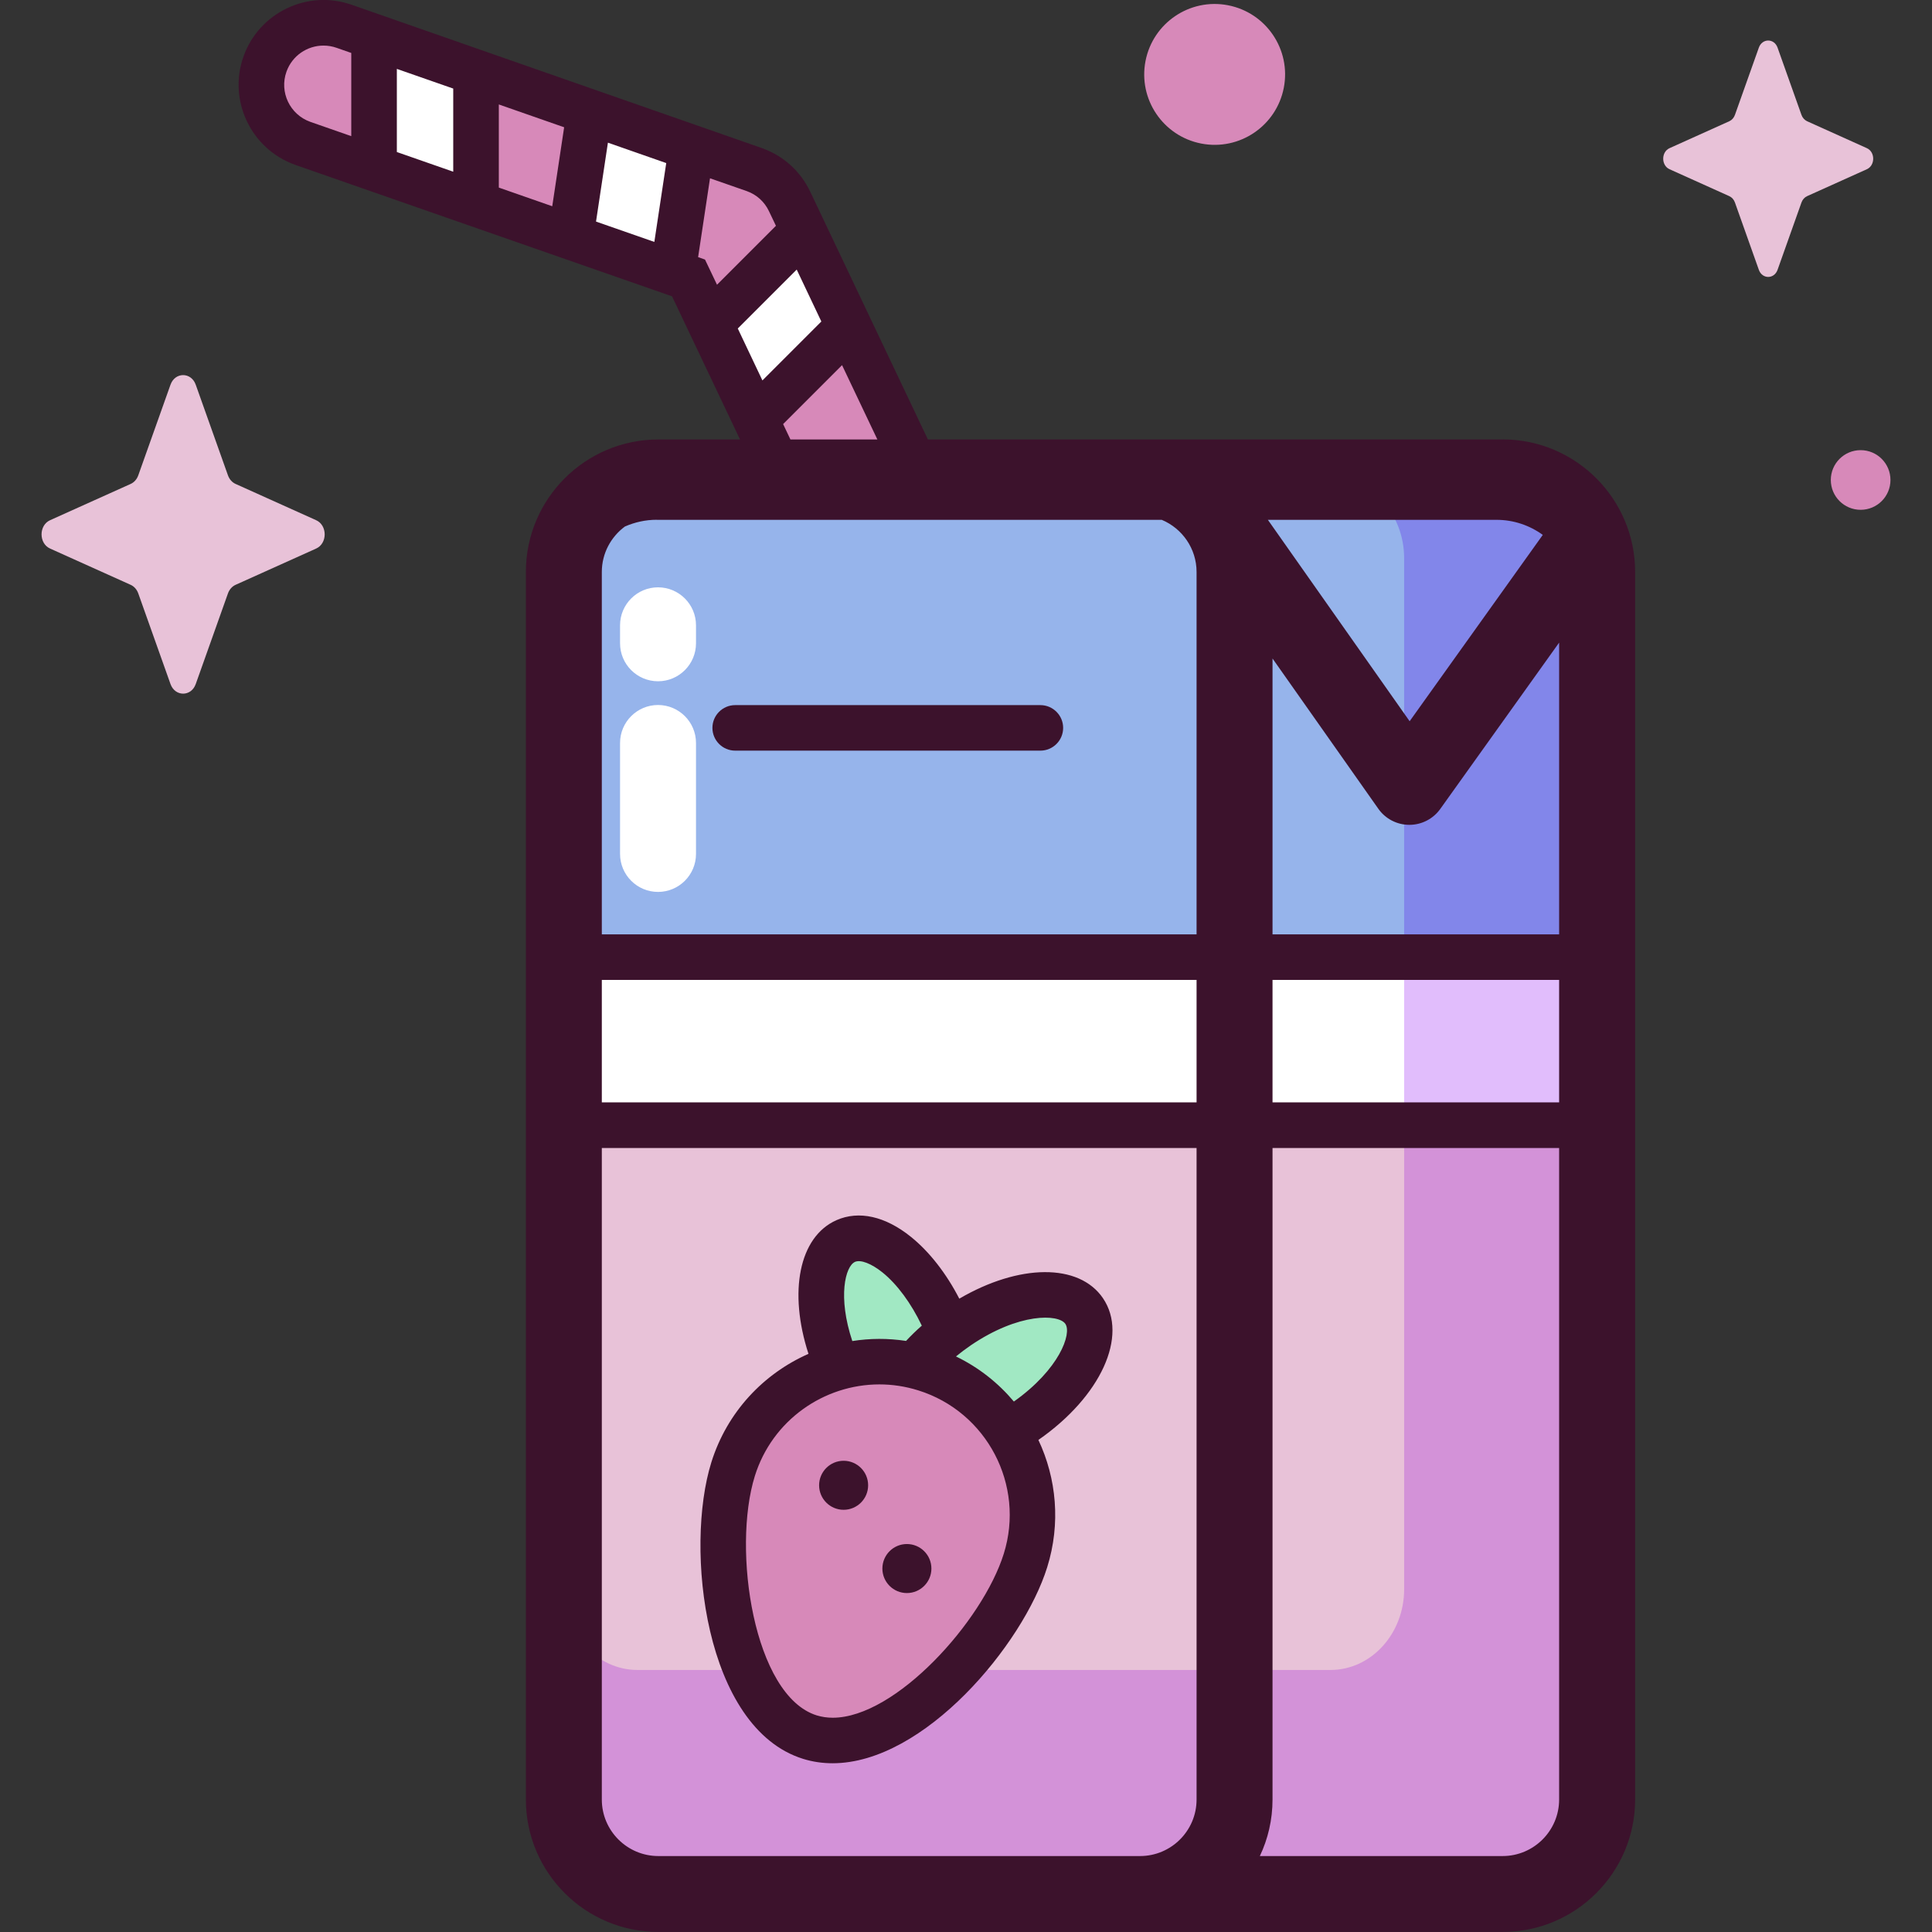 <!-- Generated by IcoMoon.io -->
<svg version="1.1" xmlns="http://www.w3.org/2000/svg" width="32" height="32" viewBox="0 0 32 32">
<rect x="0" y="0" width="32" height="32" fill="#333333" stroke="none"/>
<title>strawberry-milk</title>
<path fill="#d789b9" d="M15.176 11.176c-0.385 0-0.753-0.217-0.929-0.587l-2.843-5.985-6.392-2.23c-0.535-0.191-0.814-0.779-0.623-1.313s0.779-0.814 1.314-0.623l6.793 2.373c0.257 0.091 0.466 0.281 0.583 0.527l3.025 6.37c0.244 0.513 0.025 1.126-0.488 1.369-0.142 0.068-0.293 0.1-0.44 0.1z"></path>
<path fill="#fff" d="M7.888 3.438l-1.695-0.636v-2.225l1.695 0.565z"></path>
<path fill="#fff" d="M11.102 4.568l-1.695-0.636v-2.225l1.695 0.565z"></path>
<path fill="#fff" d="M12.535 6.909l-0.775-1.636 1.548-1.598 0.824 1.585z"></path>
<path fill="#e8c2d8" d="M24.888 7.908h-13.984c-0.865 0-1.565 0.701-1.565 1.565v20.332c0 0.864 0.701 1.565 1.565 1.565h13.984c0.865 0 1.565-0.701 1.565-1.565v-20.332c0-0.865-0.701-1.566-1.565-1.566z"></path>
<path fill="#fff" d="M9.391 15.912h16.955v2.725h-16.955z"></path>
<path fill="#96b4eb" d="M26.476 15.853h-17.289v-6.182c0-0.794 0.644-1.438 1.438-1.438h14.412c0.794 0 1.438 0.644 1.438 1.438z"></path>
<path fill="#8286ea" d="M23.257 9.246v6.714h3.196v-6.463c0-0.878-0.672-1.589-1.501-1.589h-2.916c0.674 0 1.221 0.599 1.221 1.338z"></path>
<path fill="#e1bdfc" d="M23.257 15.889h3.196v2.832h-3.196z"></path>
<path fill="#d392d8" d="M23.257 18.65v7.672c0 0.739-0.547 1.338-1.221 1.338h-11.477c-0.674 0-1.221-0.599-1.221-1.338v3.459c0 0.878 0.672 1.589 1.501 1.589h14.112c0.829 0 1.501-0.711 1.501-1.589v-11.132z"></path>
<path fill="#a1e8c3" d="M17.958 21.716c-0.299-0.44-1.235-0.326-2.091 0.255-0.048 0.033-0.095 0.066-0.14 0.1-0.024-0.064-0.050-0.128-0.079-0.193-0.419-0.946-1.154-1.538-1.64-1.322s-0.541 1.157-0.122 2.103c0.28 0.631 0.7 1.104 1.093 1.285 0.383 0.285 1.209 0.139 1.971-0.379 0.856-0.581 1.308-1.409 1.009-1.85z"></path>
<path fill="#d789b9" d="M12.143 24.334c-0.418 1.337-0.066 4.021 1.271 4.438s3.154-1.588 3.572-2.926c0.418-1.337-0.328-2.76-1.665-3.178s-2.76 0.328-3.178 1.665z"></path>
<path fill="#e8c2d8" d="M3.242 6.372l0.534 1.502c0.023 0.064 0.068 0.115 0.125 0.141l1.335 0.601c0.189 0.085 0.189 0.385 0 0.47l-1.335 0.601c-0.057 0.026-0.102 0.077-0.125 0.141l-0.534 1.502c-0.075 0.212-0.342 0.212-0.418 0l-0.534-1.502c-0.023-0.064-0.068-0.115-0.125-0.141l-1.335-0.601c-0.189-0.085-0.189-0.385 0-0.47l1.335-0.601c0.057-0.026 0.102-0.077 0.125-0.141l0.534-1.502c0.075-0.212 0.343-0.212 0.418 0z"></path>
<path fill="#d789b9" d="M20.339 0.087c0.633 0.122 1.047 0.734 0.925 1.366s-0.733 1.047-1.366 0.925c-0.633-0.122-1.047-0.734-0.925-1.366s0.733-1.047 1.366-0.925z"></path>
<path fill="#d789b9" d="M31.312 7.95c0 0.273-0.221 0.494-0.494 0.494s-0.494-0.221-0.494-0.494 0.221-0.494 0.494-0.494c0.273 0 0.494 0.221 0.494 0.494z"></path>
<path fill="#e8c2d8" d="M29.442 0.789l0.396 1.114c0.017 0.048 0.051 0.085 0.093 0.105l0.99 0.446c0.14 0.063 0.14 0.286 0 0.349l-0.99 0.446c-0.042 0.019-0.076 0.057-0.093 0.105l-0.396 1.115c-0.056 0.157-0.254 0.157-0.31 0l-0.396-1.115c-0.017-0.048-0.051-0.086-0.093-0.105l-0.99-0.446c-0.14-0.063-0.14-0.286 0-0.349l0.99-0.446c0.042-0.019 0.076-0.057 0.093-0.105l0.396-1.114c0.056-0.157 0.254-0.157 0.31 0z"></path>
<path fill="#3c122c" d="M24.888 7.279h-9.519l-1.949-4.104c-0.161-0.339-0.444-0.595-0.8-0.722l-6.79-2.372c-0.73-0.26-1.535 0.122-1.796 0.852s0.122 1.535 0.854 1.797l6.243 2.178 1.126 2.371h-1.353c-1.21 0-2.194 0.984-2.194 2.194v20.332c0 1.21 0.984 2.194 2.194 2.194h13.984c1.21 0 2.195-0.984 2.195-2.194v-20.332c0-1.21-0.984-2.195-2.195-2.195zM5.818 2.255l-0.679-0.237c-0.338-0.121-0.515-0.493-0.394-0.831 0.095-0.266 0.345-0.432 0.613-0.432 0.073 0 0.147 0.012 0.22 0.038l0.24 0.084zM7.507 2.844l-0.934-0.326v-1.377l0.934 0.326zM9.147 3.416l-0.885-0.309v-1.377l1.082 0.378zM10.838 4.007l-0.966-0.337 0.197-1.307 0.966 0.338zM25.553 8.86l-2.205 3.086-2.348-3.336h3.786c0.287-0 0.552 0.093 0.768 0.25zM22.829 13.395c0.117 0.167 0.308 0.266 0.512 0.267h0.002c0.203 0 0.394-0.098 0.512-0.263l1.969-2.755v4.832h-4.747v-4.569zM10.877 8.61h8.365c0.338 0.141 0.577 0.475 0.577 0.864v6.002h-9.851v-6.002c0-0.309 0.151-0.582 0.382-0.753 0.162-0.071 0.34-0.112 0.528-0.112zM9.968 16.23h9.851v2.029h-9.851zM21.077 16.23h4.747v2.029h-4.747zM11.677 4.299l-0.114-0.040 0.197-1.306 0.608 0.212c0.164 0.058 0.295 0.177 0.369 0.334l0.115 0.241-0.976 0.976zM13.196 4.465l0.408 0.86-0.976 0.976-0.408-0.86zM12.971 7.024l0.976-0.976 0.585 1.231h-1.44zM18.614 30.742h-7.71c-0.516 0-0.936-0.42-0.936-0.936v-10.791h9.851v10.791c0 0.516-0.42 0.936-0.936 0.936zM24.888 30.742h-4.021c0.135-0.284 0.21-0.602 0.21-0.936v-10.791h4.747v10.791c0 0.516-0.42 0.936-0.936 0.936z"></path>
<path fill="#3c122c" d="M17.232 12.433h-5.055c-0.208 0-0.377-0.169-0.377-0.377s0.169-0.377 0.377-0.377h5.055c0.208 0 0.377 0.169 0.377 0.377s-0.169 0.377-0.377 0.377z"></path>
<path fill="#fff" d="M10.899 14.773c-0.347 0-0.629-0.282-0.629-0.629v-1.838c0-0.347 0.282-0.629 0.629-0.629s0.629 0.282 0.629 0.629v1.838c0 0.347-0.282 0.629-0.629 0.629z"></path>
<path fill="#fff" d="M10.899 11.284c-0.347 0-0.629-0.282-0.629-0.629v-0.298c0-0.347 0.282-0.629 0.629-0.629s0.629 0.282 0.629 0.629v0.298c0 0.347-0.282 0.629-0.629 0.629z"></path>
<path fill="#3c122c" d="M18.27 21.504c-0.398-0.586-1.392-0.572-2.381 0.006-0.216-0.419-0.495-0.777-0.8-1.023-0.425-0.343-0.864-0.441-1.235-0.277-0.621 0.276-0.796 1.19-0.463 2.214-0.744 0.328-1.348 0.962-1.609 1.797-0.444 1.42-0.116 4.401 1.519 4.911 0.161 0.050 0.325 0.073 0.49 0.073 1.517 0 3.155-1.967 3.554-3.247 0.226-0.724 0.154-1.471-0.146-2.108 1.034-0.719 1.494-1.722 1.070-2.347zM14.16 20.901c0.094-0.042 0.273 0.027 0.456 0.174 0.244 0.196 0.478 0.515 0.652 0.882-0.094 0.082-0.181 0.167-0.261 0.253-0.3-0.046-0.6-0.044-0.89 0.002-0.244-0.73-0.117-1.239 0.044-1.311zM16.626 25.734c-0.35 1.121-1.792 2.717-2.833 2.717-0.092 0-0.181-0.013-0.266-0.039-1.043-0.326-1.405-2.746-1.024-3.966 0.288-0.923 1.143-1.516 2.063-1.516 0.213 0 0.429 0.032 0.643 0.099 1.137 0.355 1.772 1.568 1.417 2.705zM16.793 23.214c-0.259-0.308-0.582-0.565-0.959-0.747 0.075-0.062 0.156-0.123 0.245-0.184 0.801-0.544 1.456-0.52 1.567-0.355 0.109 0.161-0.099 0.752-0.853 1.286z"></path>
<path fill="#3c122c" d="M14.379 24.601c0 0.224-0.182 0.406-0.406 0.406s-0.406-0.182-0.406-0.406 0.182-0.406 0.406-0.406c0.224 0 0.406 0.182 0.406 0.406z"></path>
<path fill="#3c122c" d="M15.427 25.98c0 0.224-0.182 0.406-0.406 0.406s-0.406-0.182-0.406-0.406c0-0.224 0.182-0.406 0.406-0.406s0.406 0.182 0.406 0.406z"></path>
</svg>

